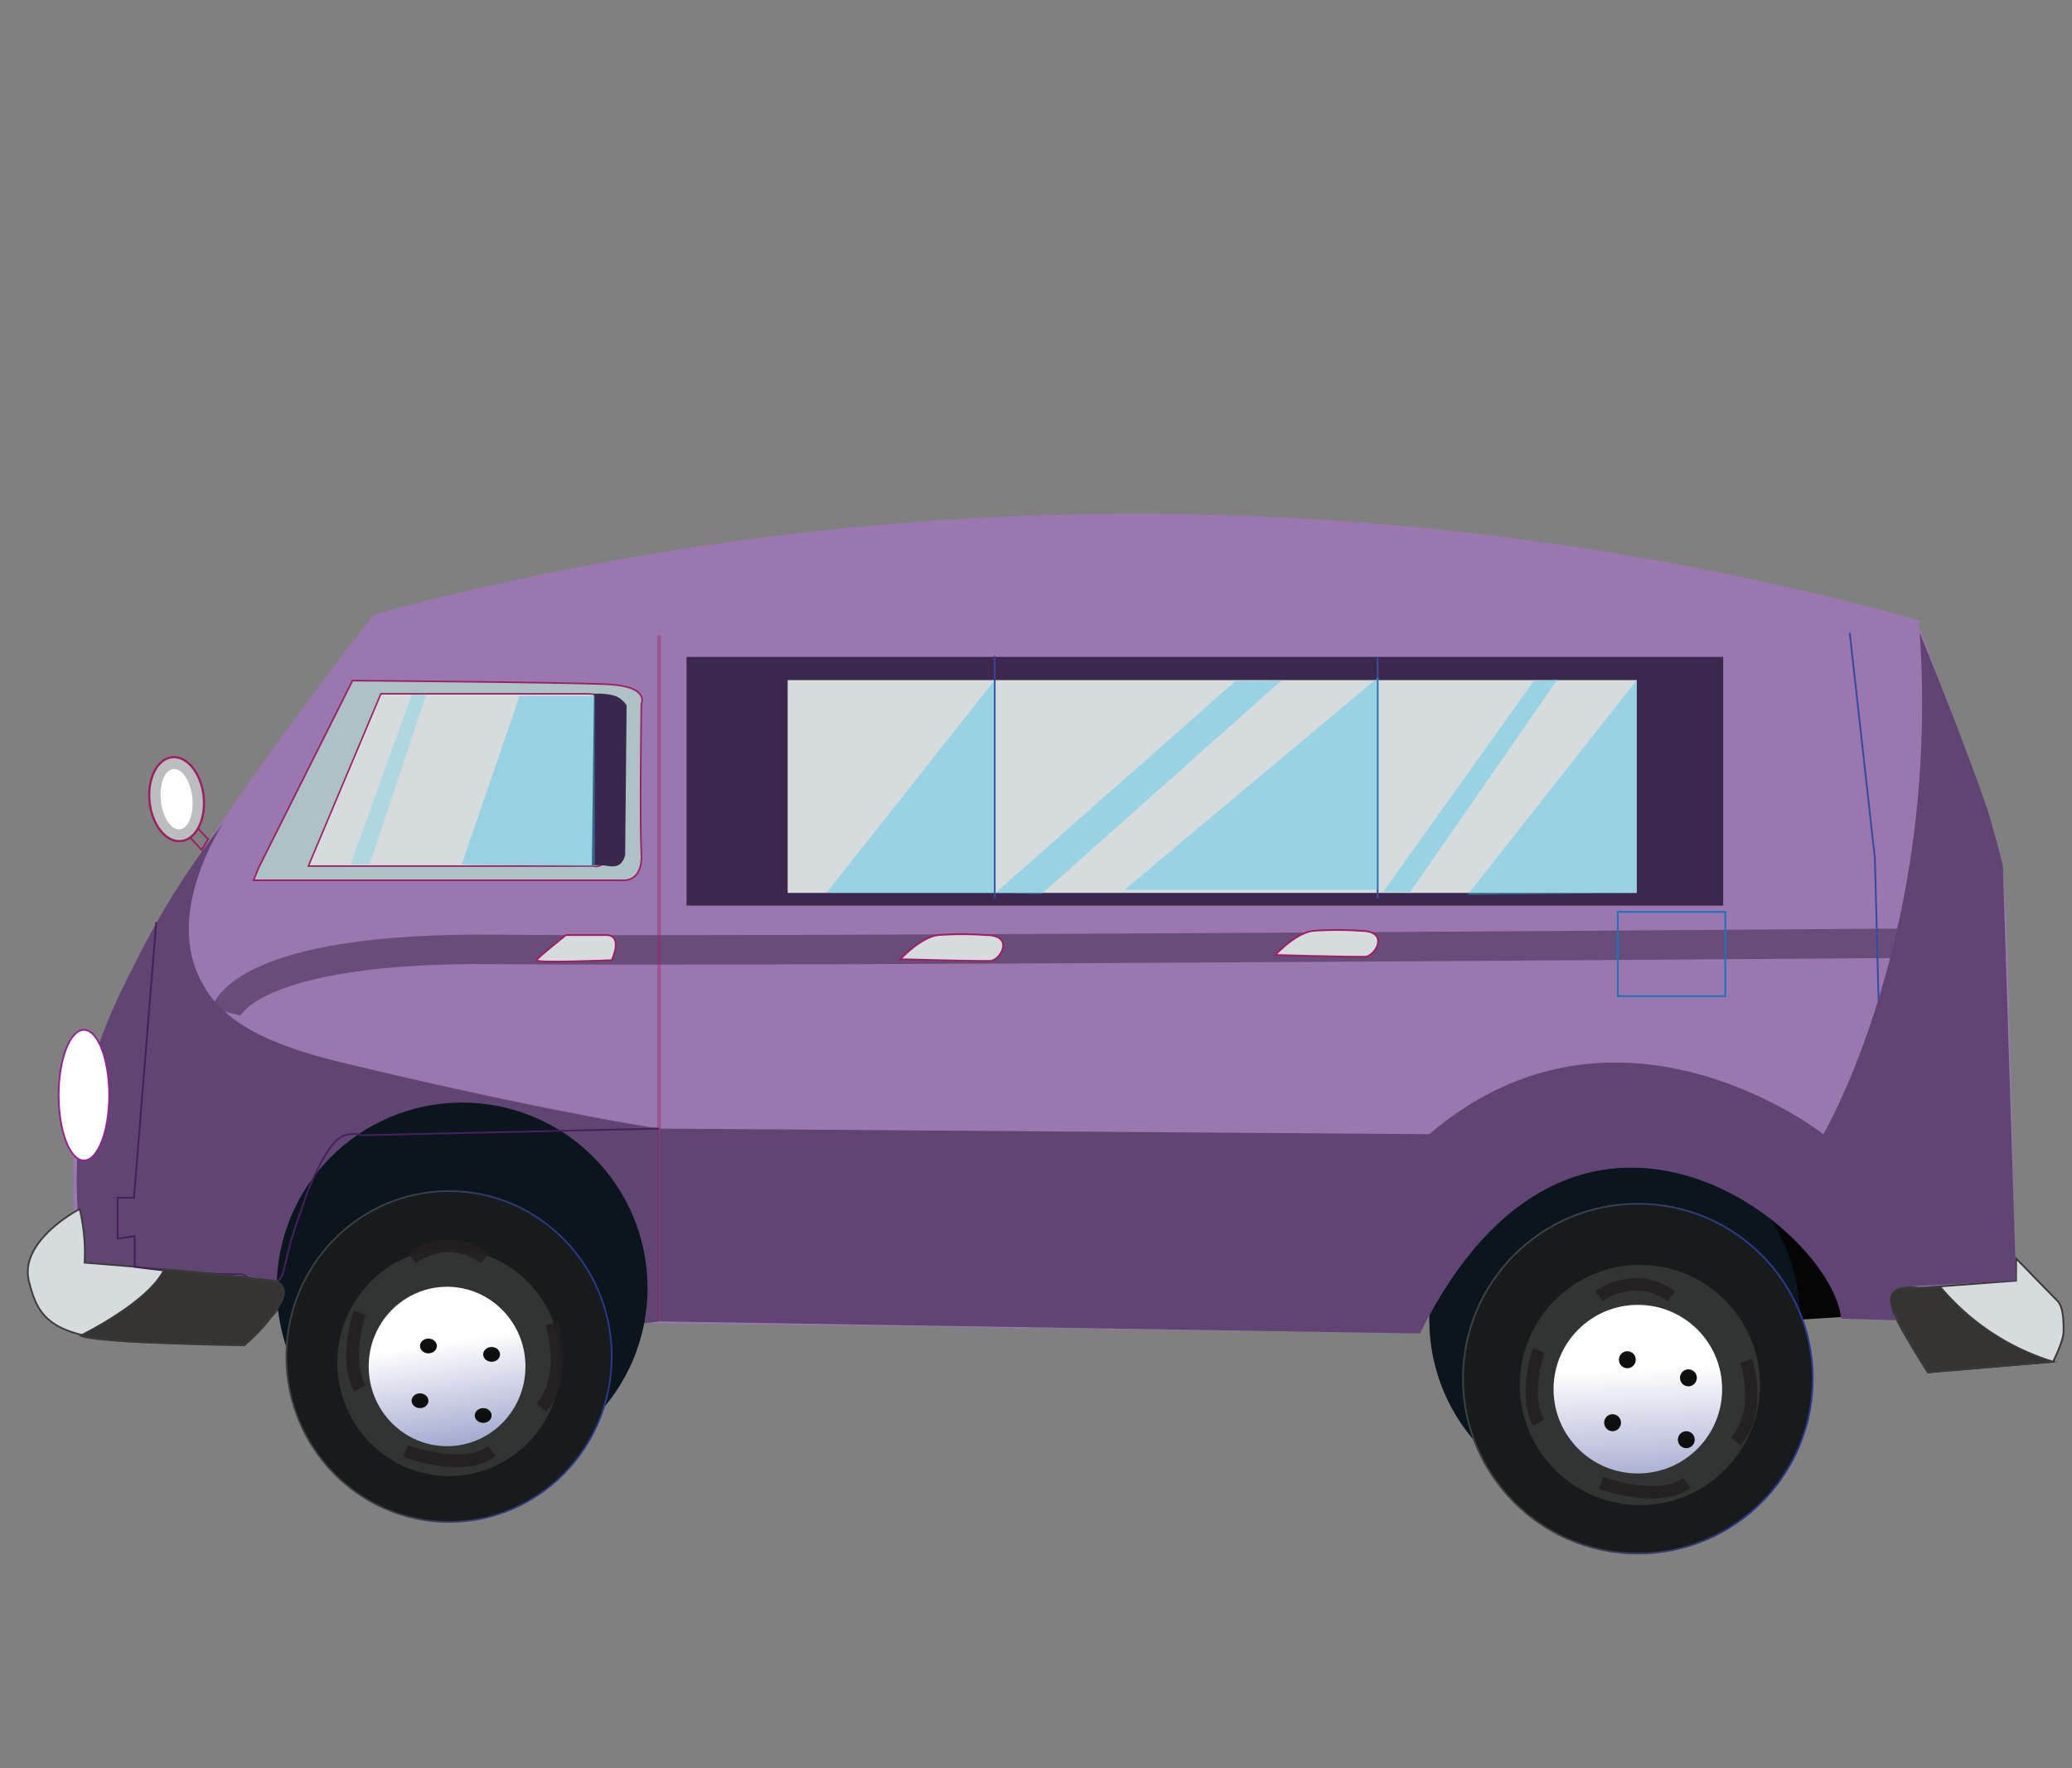 <svg id="Layer_1" data-name="Layer 1" xmlns="http://www.w3.org/2000/svg" xmlns:xlink="http://www.w3.org/1999/xlink" viewBox="0 0 600 512"><rect x="0" y="0" width="600" height="512" fill="#808080" stroke="none"/><defs><style>.cls-1{fill:#9b77af;}.cls-15,.cls-17,.cls-18,.cls-2,.cls-23,.cls-25,.cls-26,.cls-38{fill:none;}.cls-2{stroke:#604573;stroke-width:8.52px;opacity:0.84;}.cls-12,.cls-14,.cls-15,.cls-16,.cls-17,.cls-18,.cls-19,.cls-2,.cls-21,.cls-23,.cls-25,.cls-26,.cls-35,.cls-38,.cls-4,.cls-42,.cls-43,.cls-5,.cls-6,.cls-9{stroke-miterlimit:10;}.cls-3{fill:#604573;}.cls-14,.cls-16,.cls-4,.cls-5{fill:#d6dcdd;}.cls-4{stroke:#3a3739;}.cls-15,.cls-16,.cls-18,.cls-21,.cls-35,.cls-38,.cls-4,.cls-5,.cls-9{stroke-width:0.51px;}.cls-5{stroke:#3f3d3d;}.cls-6{fill:#adc2c4;stroke-width:0.47px;}.cls-14,.cls-16,.cls-18,.cls-19,.cls-23,.cls-6{stroke:#9e1f63;}.cls-7{fill:#050505;}.cls-8{fill:#0a151e;}.cls-12,.cls-9{fill:#171b1b;}.cls-9{stroke:url(#linear-gradient);}.cls-10{fill:#323333;}.cls-11{fill:url(#linear-gradient-2);}.cls-12{stroke-width:0.48px;stroke:url(#linear-gradient-3);}.cls-13{fill:url(#linear-gradient-4);}.cls-14{stroke-width:0.44px;}.cls-15{stroke:#45205c;}.cls-17{stroke:#344c9f;stroke-width:0.51px;}.cls-19{fill:#bbbdbf;stroke-width:0.64px;}.cls-20,.cls-21{fill:#fff;}.cls-21{stroke:#90278e;}.cls-22{fill:#39284c;}.cls-23{stroke-width:1.02px;opacity:0.39;}.cls-24{opacity:0.88;}.cls-25,.cls-26{stroke:#231f20;}.cls-25{stroke-width:3.68px;}.cls-26{stroke-width:3.59px;}.cls-27{fill:url(#linear-gradient-5);}.cls-28{fill:url(#linear-gradient-6);}.cls-29{fill:url(#linear-gradient-7);}.cls-30{fill:url(#linear-gradient-8);}.cls-31{fill:url(#linear-gradient-9);}.cls-32{fill:url(#linear-gradient-10);}.cls-33{fill:url(#linear-gradient-11);}.cls-34{fill:url(#linear-gradient-12);}.cls-35{fill:#353433;stroke:#373a39;}.cls-36,.cls-39,.cls-44,.cls-45,.cls-46,.cls-47,.cls-48{opacity:0.38;}.cls-37{opacity:0.64;fill:url(#linear-gradient-13);}.cls-38{stroke:#1b75bb;}.cls-39{fill:url(#linear-gradient-14);}.cls-40{fill:#3b284c;}.cls-41{fill:#d6dcde;}.cls-42{stroke:#35449b;stroke-width:0.51px;fill:url(#linear-gradient-15);}.cls-43{stroke:#364fa1;stroke-width:0.5px;fill:url(#linear-gradient-16);}.cls-44{fill:url(#linear-gradient-17);}.cls-45{fill:url(#linear-gradient-18);}.cls-46{fill:url(#linear-gradient-19);}.cls-47{fill:url(#linear-gradient-20);}.cls-48{fill:url(#linear-gradient-21);}.cls-49{fill:#604474;}</style><linearGradient id="linear-gradient" x1="423.38" y1="399.18" x2="525.17" y2="399.18" gradientUnits="userSpaceOnUse"><stop offset="0.23" stop-color="#404041"/><stop offset="0.28" stop-color="#3e3f47"/><stop offset="0.59" stop-color="#343b6e"/><stop offset="0.84" stop-color="#2d3986"/><stop offset="1" stop-color="#2b388f"/></linearGradient><linearGradient id="linear-gradient-2" x1="473.5" y1="382.84" x2="477.35" y2="478.63" gradientUnits="userSpaceOnUse"><stop offset="0.14" stop-color="#fff"/><stop offset="0.43" stop-color="#b4b8d7"/><stop offset="0.82" stop-color="#525da4"/><stop offset="1" stop-color="#2b388f"/></linearGradient><linearGradient id="linear-gradient-3" x1="82.68" y1="392.77" x2="177.38" y2="392.77" xlink:href="#linear-gradient"/><linearGradient id="linear-gradient-4" x1="126.21" y1="375.31" x2="142.67" y2="478.19" gradientUnits="userSpaceOnUse"><stop offset="0.13" stop-color="#fff"/><stop offset="0.18" stop-color="#eeeff6"/><stop offset="0.4" stop-color="#a9afd2"/><stop offset="0.61" stop-color="#737cb5"/><stop offset="0.78" stop-color="#4c57a0"/><stop offset="0.92" stop-color="#344094"/><stop offset="1" stop-color="#2b388f"/></linearGradient><linearGradient id="linear-gradient-5" x1="120.92" y1="402.52" x2="122.61" y2="409.91" gradientUnits="userSpaceOnUse"><stop offset="0" stop-color="#33489d"/><stop offset="0" stop-color="#151717"/><stop offset="0.35" stop-color="#0d0f0f"/><stop offset="1" stop-color="#0b0d0d"/></linearGradient><linearGradient id="linear-gradient-6" x1="123.36" y1="386.66" x2="125.05" y2="394.05" xlink:href="#linear-gradient-5"/><linearGradient id="linear-gradient-7" x1="141.67" y1="389.1" x2="143.35" y2="396.49" xlink:href="#linear-gradient-5"/><linearGradient id="linear-gradient-8" x1="139.23" y1="406.79" x2="140.91" y2="414.18" xlink:href="#linear-gradient-5"/><linearGradient id="linear-gradient-9" x1="466.16" y1="408.45" x2="468.08" y2="416.88" xlink:href="#linear-gradient-5"/><linearGradient id="linear-gradient-10" x1="470.43" y1="390.21" x2="472.35" y2="398.64" xlink:href="#linear-gradient-5"/><linearGradient id="linear-gradient-11" x1="488.12" y1="395.45" x2="490.05" y2="403.89" xlink:href="#linear-gradient-5"/><linearGradient id="linear-gradient-12" x1="487.51" y1="413.36" x2="489.44" y2="421.79" xlink:href="#linear-gradient-5"/><linearGradient id="linear-gradient-13" x1="466.49" y1="245.8" x2="485.78" y2="330.41" gradientTransform="translate(-290.81 -150.39) rotate(12.37)" gradientUnits="userSpaceOnUse"><stop offset="1" stop-color="#32c3eb"/><stop offset="1" stop-color="#2b388f"/></linearGradient><linearGradient id="linear-gradient-14" x1="144.86" y1="190.27" x2="165.62" y2="281.33" gradientTransform="matrix(1, 0, 0, 1, 0, 0)" xlink:href="#linear-gradient-13"/><linearGradient id="linear-gradient-15" x1="287.61" y1="173.79" x2="288.63" y2="297.34" gradientTransform="matrix(1, 0, 0, 1, 0, 0)" xlink:href="#linear-gradient-13"/><linearGradient id="linear-gradient-16" x1="398.51" y1="174.54" x2="399.52" y2="297.01" gradientTransform="matrix(1, 0, 0, 1, 0, 0)" xlink:href="#linear-gradient-13"/><linearGradient id="linear-gradient-17" x1="239.32" y1="227.73" x2="288.03" y2="227.73" gradientTransform="matrix(1, 0, 0, 1, 0, 0)" xlink:href="#linear-gradient-13"/><linearGradient id="linear-gradient-18" x1="362.06" y1="182.16" x2="362.96" y2="290.66" gradientTransform="matrix(1, 0, 0, 1, 0, 0)" xlink:href="#linear-gradient-13"/><linearGradient id="linear-gradient-19" x1="449.1" y1="182.93" x2="449.99" y2="291.72" gradientTransform="matrix(1, 0, 0, 1, 0, 0)" xlink:href="#linear-gradient-13"/><linearGradient id="linear-gradient-20" x1="592.2" y1="45.48" x2="653.04" y2="45.48" gradientTransform="matrix(1.2, 0.17, -0.16, 1.15, -409.44, 72.65)" xlink:href="#linear-gradient-13"/><linearGradient id="linear-gradient-21" x1="664.51" y1="173.89" x2="702.22" y2="173.89" gradientTransform="matrix(1.12, 0.14, -0.14, 1.06, -312.67, -54.33)" xlink:href="#linear-gradient-13"/></defs><g id="v"><path class="cls-1" d="M108.3,177.87C93.37,197,81.46,213.38,72.92,225.46c-28.26,40-34.26,53.58-37.22,61a181.78,181.78,0,0,0-11.92,48.71l-2.53-.84v31.73s7.62,3.39,22.85,3.81S73.72,372,73.72,372l3.81,4.65s-.85-20.31,22.85-33.85c19.88-11,62.2-20.73,81.66,40.2L411,386q6.71-11,13.4-22c2.95-4,15.81-20.75,39-25,32.38-5.94,55.56,17.63,57.35,19.52a61.4,61.4,0,0,1,9.15,14.65,59.9,59.9,0,0,1,3.06,8.54l17.62.5-2.11-7.61,35.12-3s-2.12-115.51-3.81-121a59,59,0,0,1-2.12-8.89c-14.58-40.86-20.9-58.06-21.52-58.93a2.57,2.57,0,0,1-.48-1.15,3,3,0,0,1,.48-1.9,849.25,849.25,0,0,0-447.84-1.83Z"/><path class="cls-2" d="M65.49,293s4.65-18.91,78.32-18.1,435.92-2,435.92-2"/><path class="cls-3" d="M64.57,238.41c-3.65,6-15,26.25-7.21,43.85,5.11,11.54,16,19.21,41.69,25.4,59.48,14.33,91.81,19.12,91.81,19.12V382.6c-.48.08-1.17.2-2,.29-3.3.38-4.94.63-5.92.12s-1.25-1.45-2.44-4.88c-.53-1.53-1.35-3.84-2.44-6.71a117.79,117.79,0,0,0-9.15-15.87c-5-7.16-7.66-9.62-8.55-10.37a36.59,36.59,0,0,0-12.2-6.71c-7.54-2.64-28.59-7.27-47.59,5.49a53.4,53.4,0,0,0-20.44,27.15,68.38,68.38,0,0,0-7.63-1.52c-3-.43-5.21-.56-6.1-.61-6.3-.38-12.6-.92-18.91-1.23-5.42-.26-13.16-.82-23-2.15a126,126,0,0,1-.2-46.66c3.31-17.66,9.71-30.13,16.48-43.32A233.21,233.21,0,0,1,64.57,238.41Z"/><path class="cls-4" d="M583.8,367.14v3.67l-28.28,2.13s-11.08-1.83-8,5.49,10.8,18.92,10.8,18.92l36.18-3.05s3.08-6,3.07-8.81,0-7.06-1.85-8.89-11.9-12.2-11.9-12.2C583.79,365.31,583.79,366.23,583.8,367.14Z"/><path class="cls-5" d="M23.08,350.06S5.33,359.21,8.41,371.11s6.82,18.36,48.27,17.57l14,.86,9.49-10s5.19-6.93,0-8.46S24.5,365.6,24.5,365.6a54.36,54.36,0,0,0-.2-8.22A54.63,54.63,0,0,0,23.08,350.06Z"/><path class="cls-6" d="M102.08,197.06,74.93,251.19l-1.51,3.69h107.1s5.72.61,5.21-7.93,0-43.21,0-43.21,2.53-5-9.75-5.6S102.08,197.06,102.08,197.06Z"/><path class="cls-7" d="M521.26,382.09l29.28-1.83-9.76-22-35.39-11Z"/><circle class="cls-8" cx="133.82" cy="372.94" r="53.69"/><circle class="cls-8" cx="467.57" cy="382.09" r="53.69"/><circle class="cls-9" cx="474.28" cy="399.18" r="50.64"/><circle class="cls-10" cx="474.89" cy="401.01" r="34.78"/><circle class="cls-11" cx="474.28" cy="402.23" r="24.41"/><ellipse class="cls-12" cx="130.03" cy="392.77" rx="47.11" ry="47.9"/><ellipse class="cls-10" cx="130.03" cy="394.5" rx="32.35" ry="32.89"/><ellipse class="cls-13" cx="129.46" cy="395.66" rx="22.7" ry="23.08"/><path class="cls-14" d="M110.29,200.88l-21,49.89h82.31a3.44,3.44,0,0,0,2.2-.16c2.33-1.09,2.5-5.24,2.56-7.23.19-5.9.25-19.36,0-37.11,0,0,1.93-5.39-6.91-5.39H110.29Z"/><path class="cls-15" d="M190.86,326.78l-86,1.93a8.09,8.09,0,0,0-4.6-.09c-2,.54-4.17,2-7.75,8.89a73.6,73.6,0,0,0-5.34,13.16,101.53,101.53,0,0,0-4.27,14c-.75,3.28-.94,5.05-2.44,6.11-3,2.06-8.09-.53-10.38-1.83H68.84A215,215,0,0,1,39,366.8v-8.86l-4.94.66V346.79h4.75Q42,306.9,45.25,267"/><path class="cls-16" d="M285.44,270.74a94.72,94.72,0,0,0-13.72,0c-5.19.61-11,7-11,7s23.21.65,26.1.48S294,270.74,285.44,270.74Z"/><path class="cls-16" d="M394,269.52a94.72,94.72,0,0,0-13.72,0c-5.19.61-11,7-11,7s23.22.65,26.1.48S402.59,269.52,394,269.52Z"/><path class="cls-16" d="M175.16,270.74H163.9s-8.09,6.38-8.56,7.29,21.8,0,21.8,0S180.81,270.47,175.16,270.74Z"/><polyline class="cls-17" points="535.63 183.19 542.92 248.55 546.07 368.37"/><polygon class="cls-18" points="60.26 242.96 54.2 236.58 52.49 239.77 58.4 246.08 60.26 242.96"/><ellipse class="cls-19" cx="51.15" cy="231.39" rx="7.87" ry="12.21" transform="translate(-24.78 6.91) rotate(-6.22)"/><ellipse class="cls-20" cx="51.15" cy="231.39" rx="4.57" ry="8.78" transform="translate(-24.78 6.91) rotate(-6.22)"/><ellipse class="cls-21" cx="24.3" cy="317.11" rx="7.32" ry="18.91"/><path class="cls-22" d="M172,200.88q-.32,24.87-.61,49.73a16.27,16.27,0,0,1,3.66,0c1.47.17,2.78.53,4.05-.15a2.92,2.92,0,0,0,.67-.46,5.26,5.26,0,0,0,1.26-2.44l.42-43.32a8,8,0,0,0-1.68-1.83,6.35,6.35,0,0,0-2.94-1.22A17.8,17.8,0,0,0,172,200.88Z"/><polyline class="cls-23" points="190.86 183.94 190.86 382.6 190.86 255.05"/><g class="cls-24"><path class="cls-25" d="M119.25,364.32s10.26-8.06,21.12,0"/><path class="cls-25" d="M159.76,383.24s5,15.05-3,24.38"/><path class="cls-25" d="M104.16,380.06s-4.64,13.3,0,21.91"/><path class="cls-25" d="M117.45,420.14s16.83,6.37,25,0"/></g><g class="cls-24"><path class="cls-26" d="M463,375.29s10.18-7.72,21,0"/><path class="cls-26" d="M505.62,394s4.92,14.41-3,23.36"/><path class="cls-26" d="M445.58,391s-4.6,12.74,0,21"/><path class="cls-26" d="M463.65,429.38s16.7,6.11,24.8,0"/></g><ellipse class="cls-27" cx="121.62" cy="405.58" rx="2.44" ry="2.14"/><ellipse class="cls-28" cx="124.06" cy="389.72" rx="2.44" ry="2.14"/><ellipse class="cls-29" cx="142.36" cy="392.16" rx="2.44" ry="2.14"/><ellipse class="cls-30" cx="139.92" cy="409.85" rx="2.44" ry="2.14"/><ellipse class="cls-31" cx="466.96" cy="411.94" rx="2.44" ry="2.46"/><ellipse class="cls-32" cx="471.23" cy="393.7" rx="2.44" ry="2.46"/><ellipse class="cls-33" cx="488.92" cy="398.95" rx="2.44" ry="2.46"/><ellipse class="cls-34" cx="488.31" cy="416.86" rx="2.44" ry="2.46"/><path class="cls-35" d="M561.73,372.47a68.88,68.88,0,0,0,32.73,21.79l-36.17,3.09c-1.65-2.59-3.95-6.34-6.53-11-4.41-8-5.41-10.8-4.27-12.2.61-.74,1.68-.91,3.66-1.22s3.16,0,5.49,0A26.51,26.51,0,0,0,561.73,372.47Z"/><g class="cls-36"><path class="cls-37" d="M107,250.3h-5.49q8.85-24.56,17.71-49.11l4.25-.31Z"/></g><rect class="cls-38" x="468.48" y="264.03" width="31.12" height="24.41"/><polygon class="cls-39" points="150.44 201.49 133.71 250.3 172.26 250.91 172.26 201.49 150.44 201.49"/><path class="cls-35" d="M23.35,386.71s19.56-9.5,24.14-19c12.2.61,32.64,3.36,32.64,3.36A3.93,3.93,0,0,1,82,372.94c.6,1.38.11,3.09-1.83,6.08a49.94,49.94,0,0,1-9.49,10.52S27,388.89,23.35,386.71Z"/><rect class="cls-40" x="198.8" y="190.21" width="300.19" height="72"/><rect class="cls-41" x="228.09" y="196.92" width="245.88" height="61.62"/><line class="cls-42" x1="288.03" y1="189.9" x2="288.03" y2="260.07"/><polyline class="cls-43" points="398.93 260.07 398.93 258.59 398.93 199.06 398.93 190.51"/><polygon class="cls-44" points="288.03 196.92 288.03 258.54 239.32 258.54 288.03 196.92"/><polygon class="cls-45" points="325.64 257.63 399.23 257.63 399.23 196 325.64 257.63"/><polygon class="cls-46" points="424.96 259.1 473.97 258.54 473.97 196.92 424.96 259.1"/><path class="cls-47" d="M288.22,258.58l69.52-61.36,13.28-.13-69.41,61.76Z"/><path class="cls-48" d="M444.1,197.24l-43.57,61h7.85l42.71-61.63Z"/><path class="cls-49" d="M555.86,183.09c11.28,27.58,18.7,48.13,20.25,53.23.71,2.34,3,10.65,3.41,12.46,0,.05.46,1.92.46,1.92h0l3.82,120.11-30.48,1.66s-10.22-.81-4,9.81l-16.13-.49c-3-26.85-77.48-85.42-122,4.31l-220.29-3.5V326.78l223,1.62c54.61-46.67,114.1,0,114.1,0s33.86-57.66,27.89-145.31l-451.32,1.18"/></g></svg>
